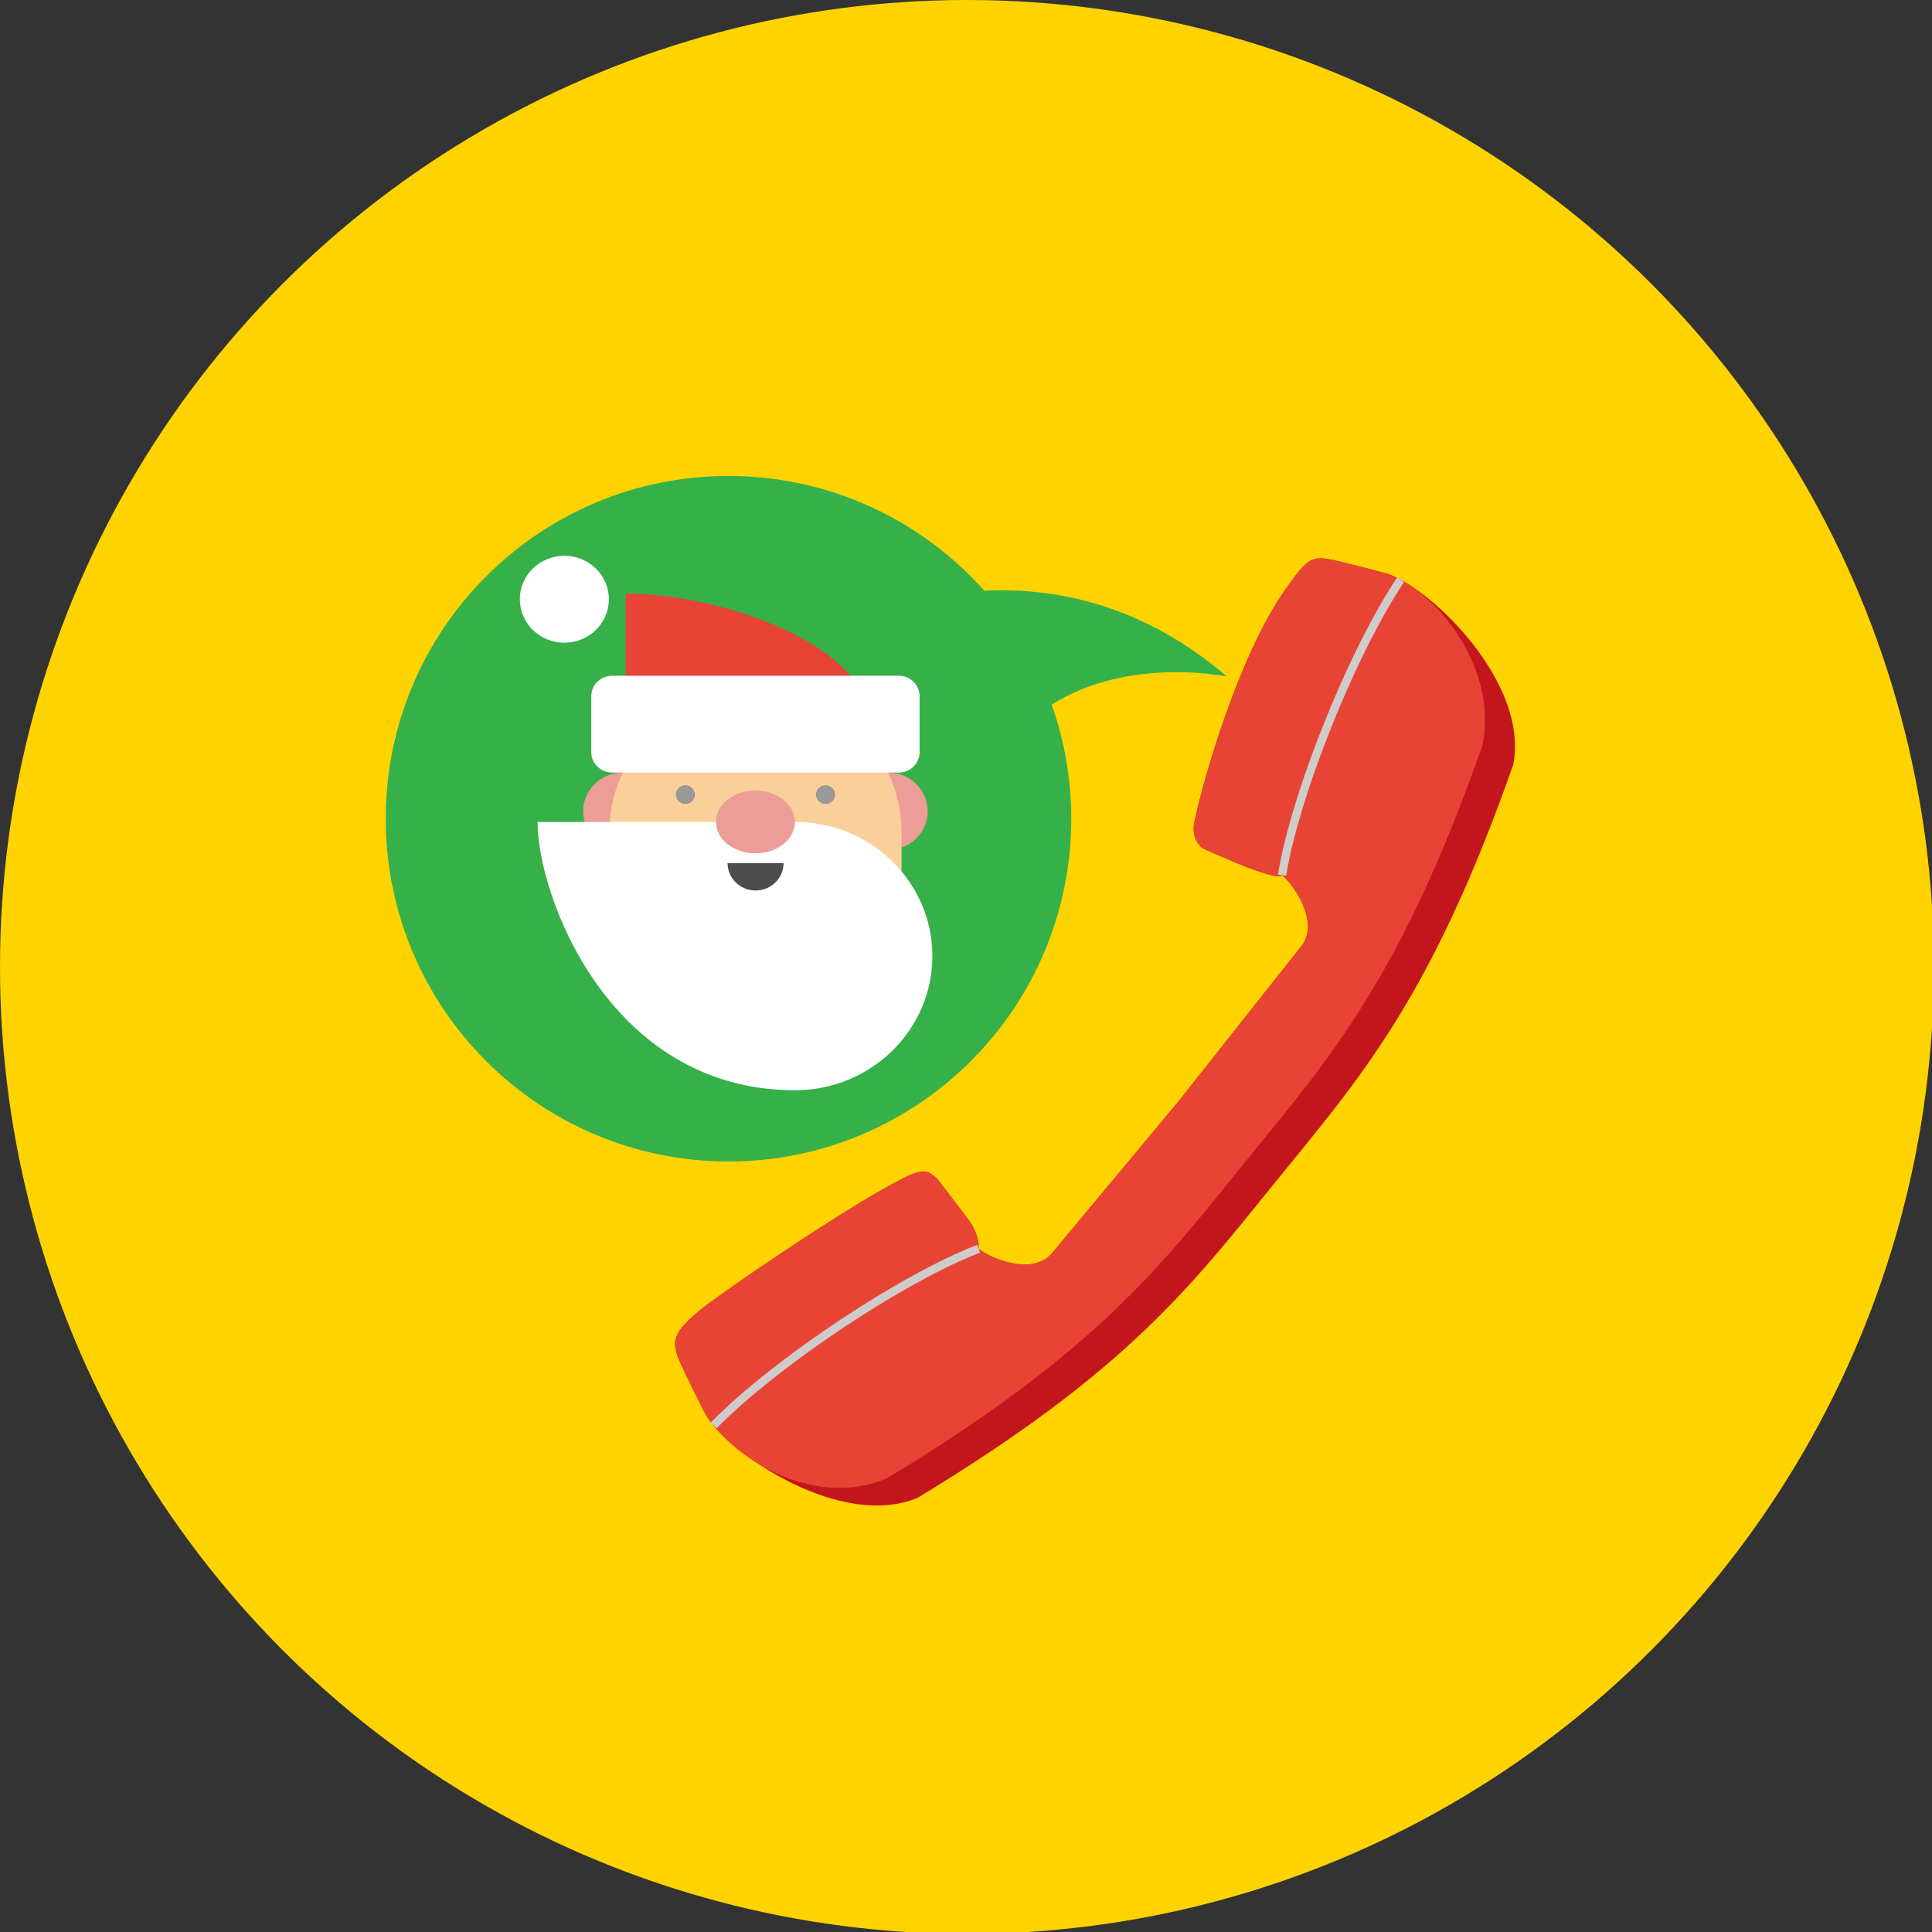<svg xmlns="http://www.w3.org/2000/svg" xmlns:xlink="http://www.w3.org/1999/xlink" version="1.1" id="Layer_1" x="0px" y="0px" viewBox="0 0 165 165" style="enable-background:new 0 0 165 165;" xml:space="preserve"><rect x="0" y="0" width="165" height="165" fill="#333333" stroke="none"/><circle style="fill:#FFD300;" cx="82.582" cy="82.582" r="82.582"/><g id="Layer_2"><g><g><g><path style="fill:#C3161C;" d="M78.382 127.908c18.08-10.93 23.484-18.266 30.635-27.071 c7.153-8.801 13.225-15.594 20.219-35.533c1.361-6.884-6.828-14.964-10.751-16.305c0 0-4.07-1.095-4.995-1.245 c-1.553-0.249-1.936 0.062-3.76 2.656c-3.87 5.499-6.914 15.923-7.72 19.774c-0.332 1.589 0.712 2.26 0.712 2.26 s6.197 2.903 6.77 2.303c1.022 0.828 3.123 3.888 1.761 5.915l-10.593 13.387L89.73 107.162c-1.703 1.747-5.13 0.321-6.151-0.51 c0.035-0.614-0.703-2.13-0.703-2.13l-3.011-3.788c0 0-0.298-1.195-2.071-0.414c-4.07 1.789-15.963 9.911-17.987 11.555 c-2.462 1.999-2.393 2.757-1.83 4.223c0.337 0.876 2.244 4.635 2.244 4.635C62.339 124.295 71.922 130.651 78.382 127.908z"/><path style="fill:#E84436;" d="M75.757 126.246c18.08-10.929 23.484-18.263 30.635-27.07 c7.152-8.801 13.225-15.594 20.216-35.531c1.362-6.885-4.2-13.303-8.122-14.644c0 0-4.07-1.095-4.995-1.245 c-1.553-0.249-1.936 0.062-3.76 2.656c-3.87 5.499-6.914 15.923-7.72 19.774c-0.332 1.589 0.712 2.26 0.712 2.26 s6.197 2.903 6.77 2.303c1.022 0.828 3.123 3.888 1.761 5.915L100.66 94.05l-10.93 13.112c-1.703 1.747-5.13 0.321-6.151-0.51 c0.096-1.126-0.703-2.292-0.703-2.292l-2.761-3.623c0 0-0.798-1.104-2.321-0.418c-4.053 1.829-15.963 9.911-17.987 11.555 c-2.462 1.999-2.393 2.757-1.83 4.223c0.337 0.876 2.244 4.635 2.244 4.635C62.339 124.295 69.297 128.989 75.757 126.246z"/><path style="fill:none;stroke:#CDCCCB;stroke-width:0.705;stroke-miterlimit:10;" d="M119.624 49.508 c0 0-2.865 4.032-6.203 12.345c-3.336 8.313-3.927 12.895-3.927 12.895"/><path style="fill:none;stroke:#CDCCCB;stroke-width:0.705;stroke-miterlimit:10;" d="M60.954 121.739 c0 0 3.359-3.629 10.811-8.601c7.452-4.969 11.816-6.488 11.816-6.488"/></g></g><path style="fill:#36B149;" d="M104.791 57.781c-7.269-6.231-14.779-7.622-20.729-7.333c-5.361-6.012-13.16-9.799-21.846-9.799 c-16.168 0-29.273 13.105-29.273 29.273c0 16.165 13.105 29.272 29.273 29.272c16.165 0 29.272-13.107 29.272-29.272 c0-3.418-0.591-6.697-1.667-9.745C96.409 56.011 104.791 57.781 104.791 57.781z"/><g><g><ellipse style="fill:#ED9D97;" cx="53.186" cy="69.281" rx="3.379" ry="3.297"/></g><g><ellipse style="fill:#ED9D97;" cx="75.849" cy="69.281" rx="3.379" ry="3.297"/></g><g><ellipse style="fill:#F9D099;" cx="64.516" cy="71.081" rx="12.477" ry="12.183"/></g><g><path style="fill:#E84436;" d="M76.987 64.572c-1.117-2.851-2.824-5.417-4.996-7.537c-4.011-3.92-12.432-6.338-18.557-6.338 v13.875H76.987z"/></g><g><path style="fill:#FFFFFF;" d="M52.001 51.181c0 2.049-1.703 3.709-3.804 3.709s-3.801-1.659-3.801-3.709 c0-2.053 1.701-3.714 3.801-3.714S52.001 49.129 52.001 51.181z"/></g><g><path style="fill:#FFFFFF;" d="M78.538 64.243c0 0.957-0.802 1.738-1.78 1.738H52.279c-0.98 0-1.781-0.781-1.781-1.738V59.45 c0-0.957 0.802-1.738 1.781-1.738h24.479c0.979 0 1.78 0.781 1.78 1.738V64.243z"/></g><g><rect x="52.039" y="71.081" style="fill:#F9D099;" width="24.954" height="6.193"/></g><g><path style="fill:#4D4D4D;" d="M59.324 67.864c0 0.43-0.357 0.777-0.795 0.777c-0.439 0-0.793-0.348-0.793-0.777 c0-0.426 0.354-0.776 0.793-0.776S59.324 67.438 59.324 67.864z"/></g><g><path style="fill:#4D4D4D;" d="M69.71 67.864c0 0.43 0.355 0.777 0.796 0.777c0.436 0 0.791-0.348 0.791-0.777 c0-0.426-0.355-0.776-0.791-0.776C70.065 67.088 69.71 67.438 69.71 67.864z"/></g><g><path style="fill:#999999;" d="M59.324 67.864c0 0.43-0.357 0.777-0.795 0.777c-0.439 0-0.793-0.348-0.793-0.777 c0-0.426 0.354-0.776 0.793-0.776S59.324 67.438 59.324 67.864z"/></g><g><path style="fill:#999999;" d="M69.71 67.864c0 0.43 0.355 0.777 0.796 0.777c0.436 0 0.791-0.348 0.791-0.777 c0-0.426-0.355-0.776-0.791-0.776C70.065 67.088 69.71 67.438 69.71 67.864z"/></g><g><path style="fill:#FFFFFF;" d="M79.628 81.651c0 6.329-5.254 11.459-11.736 11.459c-15.852 0-21.98-16.582-21.98-22.908 c2.937 0 15.498-0.008 21.98-0.008S79.628 75.324 79.628 81.651z"/></g><g><path style="fill:#4D4D4D;" d="M66.919 73.718c0 1.289-1.072 2.333-2.392 2.333c-1.317 0-2.389-1.044-2.389-2.333"/></g><g><ellipse style="fill:#ED9D97;" cx="64.517" cy="70.194" rx="3.372" ry="2.685"/></g></g></g></g></svg>